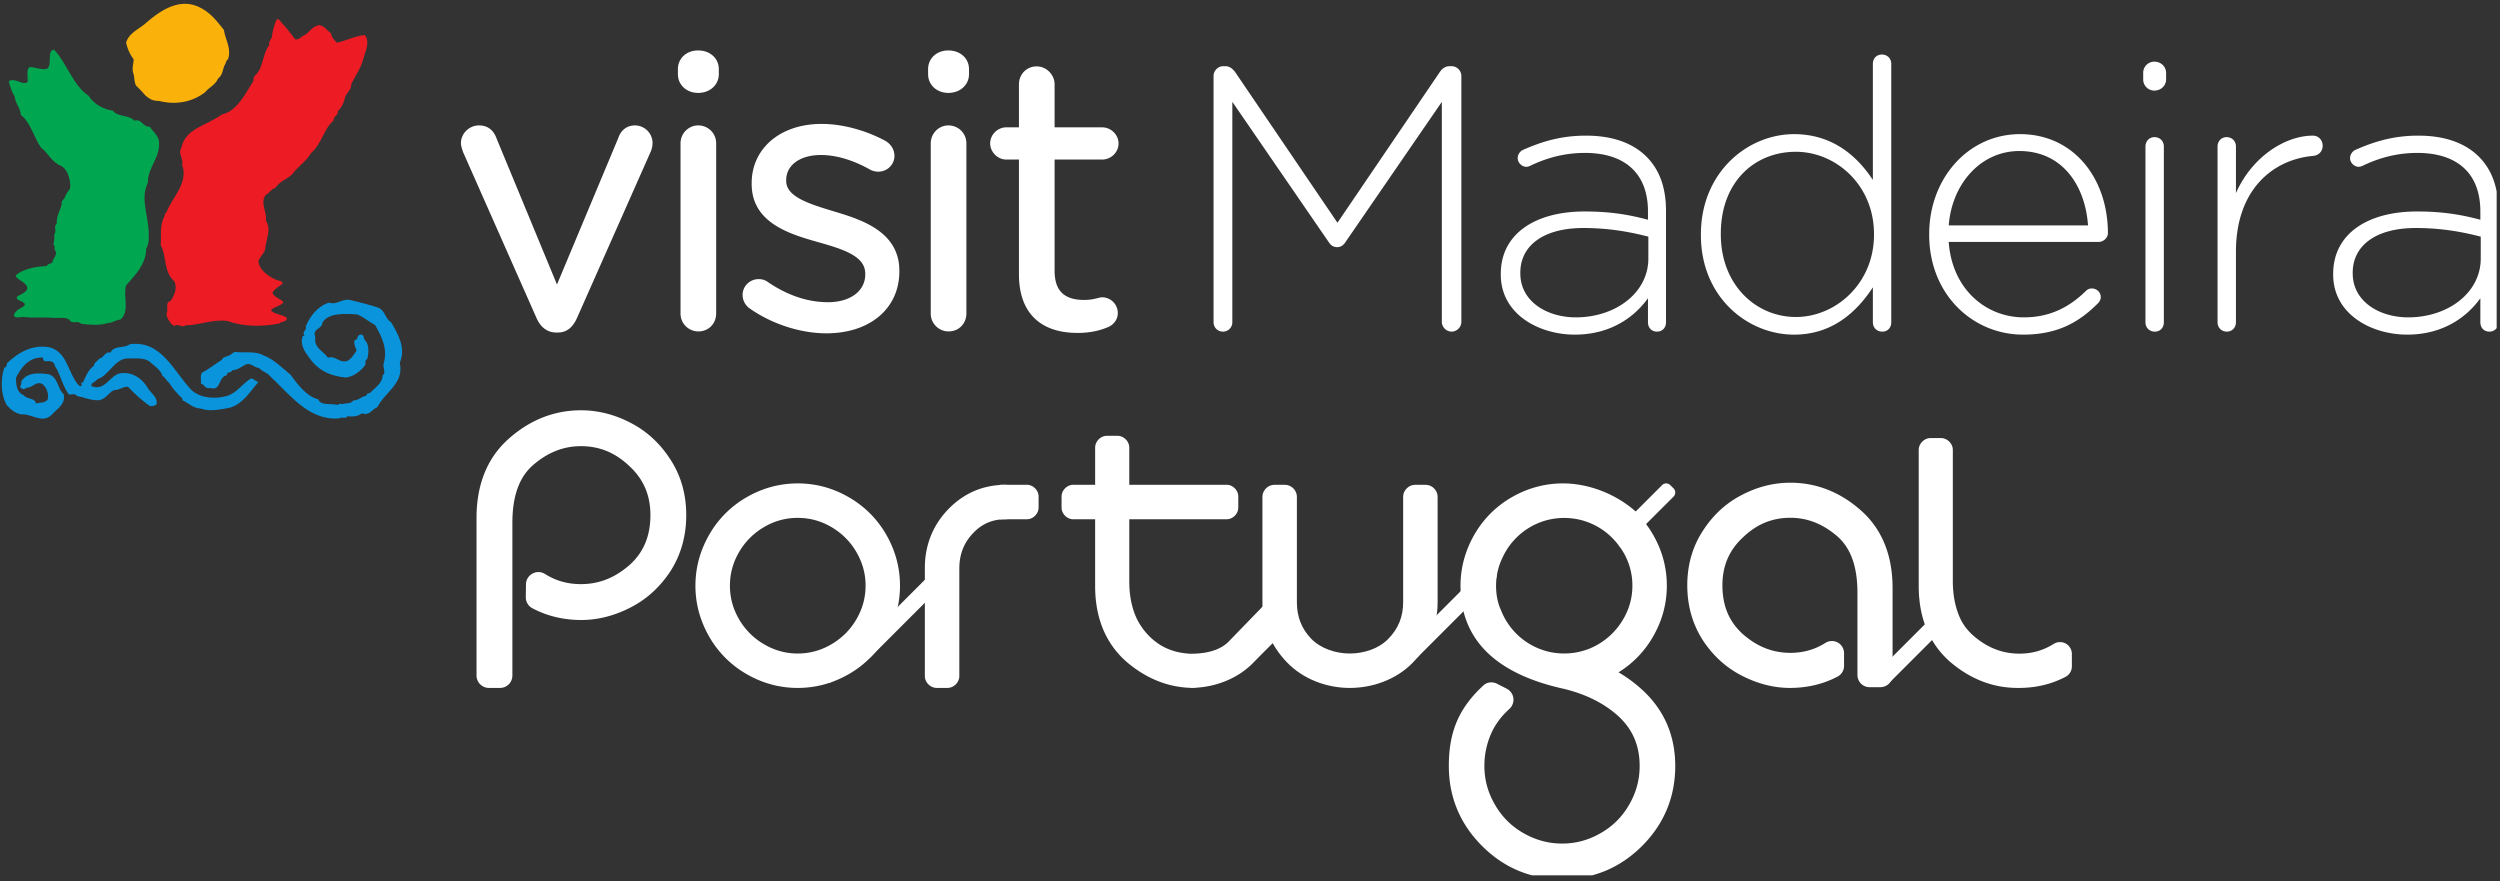 <svg viewBox="0 0 400 141" xmlns="http://www.w3.org/2000/svg" fill-rule="evenodd" clip-rule="evenodd" stroke-linejoin="round" stroke-miterlimit="2"><rect x="0" y="0" width="400" height="141" fill="#333333" stroke="none"/><g transform="translate(-222.278 -227.612)"><path fill="none" d="M222.278 227.612h399.465v140.053H222.278z"/><clipPath id="a"><path d="M222.278 227.612h399.465v140.053H222.278z"/></clipPath><g clip-path="url(#a)"><path d="M323.865 247.679c-1.264 0-2.241.748-2.662 2.015l-9.808 23.44-9.635-23.292c-.501-1.433-1.46-2.163-2.847-2.163-1.563 0-2.883 1.291-2.883 2.824 0 .396.116.76.23 1.109.038.101.067.2.092.303a.274.274 0 00.032.064l11.745 26.537c.857 1.902 2.179 2.3 3.14 2.3h.242c1.373 0 2.377-.75 3.076-2.306l11.819-26.666a3.71 3.71 0 00.28-1.341 2.826 2.826 0 00-2.821-2.824M333.983 235.685c-1.885 0-3.241 1.268-3.241 3.005v.792c0 1.709 1.39 2.996 3.24 2.996 1.887 0 3.307-1.287 3.307-2.996v-.792c0-1.737-1.386-3.005-3.306-3.005M333.983 247.679c-1.554 0-2.822 1.291-2.822 2.88v27.197a2.852 2.852 0 002.879 2.881c1.612 0 2.825-1.241 2.825-2.881v-27.197a2.853 2.853 0 00-2.882-2.88M355.758 261.45l-.124-.038c-3.89-1.183-7.566-2.301-7.566-4.853v-.125c0-2.404 2.228-4.021 5.54-4.021 2.466 0 5.206.814 7.94 2.37.22.11.679.295 1.268.295 1.418 0 2.573-1.13 2.573-2.52 0-.966-.522-1.857-1.423-2.394-3.211-1.733-6.94-2.727-10.236-2.727-6.58 0-11.185 3.9-11.185 9.486v.118c0 6.294 6.206 8.056 10.737 9.341 4.21 1.181 7.435 2.297 7.435 5.013v.122c0 2.66-2.392 4.448-5.96 4.448-3.235 0-6.472-1.091-9.61-3.22-.387-.303-.91-.476-1.475-.476-1.42 0-2.576 1.129-2.576 2.518 0 1.003.548 1.75 1.06 2.121 3.539 2.524 8.16 4.034 12.352 4.034 6.984 0 11.667-3.988 11.667-9.911v-.12c0-6.336-6.275-8.212-10.417-9.461M374.014 247.679c-1.554 0-2.817 1.291-2.817 2.88v27.197a2.848 2.848 0 002.878 2.881c1.609 0 2.826-1.241 2.826-2.881v-27.197c0-1.614-1.27-2.88-2.887-2.88M374.014 235.685c-1.88 0-3.241 1.268-3.241 3.005v.792c0 1.709 1.394 2.996 3.24 2.996 1.888 0 3.307-1.287 3.307-2.996v-.792c0-1.737-1.39-3.005-3.306-3.005M398.608 275.179c-.185 0-.38.048-.642.116-.463.118-1.162.307-2.205.307-3.244 0-4.748-1.488-4.748-4.691v-17.77h7.595c1.45 0 2.636-1.162 2.636-2.581 0-1.396-1.208-2.573-2.636-2.573h-7.595v-6.873c0-1.565-1.316-2.881-2.876-2.881-1.588 0-2.828 1.261-2.828 2.881v6.873h-2.028c-1.394 0-2.575 1.177-2.575 2.573 0 1.377 1.204 2.581 2.575 2.581h2.028v18.376c0 6.033 3.327 9.362 9.36 9.362 1.795 0 3.322-.28 4.79-.884 1.025-.394 1.666-1.276 1.666-2.3a2.52 2.52 0 00-2.517-2.516" fill="#fff" fill-rule="nonzero"/><path d="M282.8 276.833c1.169.52 1.049 1.737 2.058 2.341 1.122 1.914 2.4 4.092 1.385 6.482.72 3.312-2.265 4.554-3.594 7.104-.82.323-1.324 1.459-2.451.975-.63.516-1.575.596-2.287.457-.305.535-.974.038-1.35.358-4.893.415-7.874-3.788-11.132-6.814-.465-.573-1.143-.611-1.703-1.251-.81-.027-1.377-.996-2.25-.488-.656.368-1.273.827-2.044.857-.173.554-.928.105-.825.777-1.51.301-.885 2.638-2.752 2.051-.712.246-.897-.617-1.451-.718.122-.731-.164-1.123.189-1.735 1.106-.543 2.188-1.432 3.159-2.032.174-.533 1.028-.533 1.507-.883.142-.221.38-.212.54-.398 1.558.205 3.377-.204 4.668.573 1.545.535 3.093 2.104 4.31 3.091 1.118 1.552 2.632 3.538 4.409 3.91.407 1.104 2.039.609 3.056.912.225-.042.509-.337.665-.116.625-.204 1.53 0 1.893-.61.786.054 1.299-.63 2.026-.731.185-.141.21-.554.547-.381.773-.807 2.106-1.596 2.118-2.872.66-.552-.065-1.24.19-1.999.657-2.282-.341-4.259-1.385-6.064-.89-.48-1.843-1.291-2.875-1.712-2.057-.13-4.578-.263-5.536 1.281-.075 1.177-1.711.911-1.151 2.362-.301 1.657 1.234 2.194 2.027 3.285 1.279-.394 1.77.925 3.068.518.716-.339 1.097-1.093 1.513-1.691-.192-.503-.485-.981-.342-1.621.668-.028.305-.865.97-.899.677-.064.372.699.773.964.613.674.54 2.005.293 2.952-.431.164-.234.604-.298.929-.791 1.053-1.898 1.878-3.148 2.025-2.48-.254-4.433-1.111-5.901-3.284-.68-.879-1.474-2.11-.953-3.384.122.048.183-.049.269-.11-.537-.549.52-.88.177-1.337.659-1.678 1.925-3.324 3.756-3.881 1.176.455 2.076-.677 3.344-.423 1.52.388 3.06.739 4.519 1.23" fill="#0994dc" fill-rule="nonzero"/><path d="M252.935 290.033c1.45 1.322 3.737 1.44 5.609.943 1.62-.463 2.455-1.943 3.892-2.809.47 0 .726.516 1.2.535-1.424 1.655-2.44 3.481-4.553 4.136-1.472.258-3.196.693-4.681.143-1.252-.07-1.87-.815-2.944-1.333v-.265c-.93-.887-1.558-1.647-2.14-2.548-.538-.398-.521-.801-1.056-1.072-.212-.893-1.204-1.569-1.882-2.14-.794-.82-2.23-.646-3.49-.673-2.292-.074-3.141 2.8-5.07 3.348-.242.495-.97.459-.937 1.076 2.14.913 2.917-1.624 4.549-2.02 1.983-.328 3.607.788 4.54 2.413.44.746 1.6 1.403 1.345 2.555-.297.229-.657.294-1.078.25-1.218-.87-2.455-1.981-3.474-3.07-.855-.075-1.424.579-2.266.531-1.013.535-1.415 1.669-2.68 1.615-1.16 0-2.125-.489-3.218-.672-.272-.49-.88-.172-1.325-.274-.82-1.13-1.246-2.674-1.876-4.017-.402-.337-.246-.916-.796-1.196-.612-.331-1.383.356-1.474-.672-2.15-.105-3.453 1.531-4.28 3.211-.034 1.112.12 2.394 1.2 2.805.564.733 1.798.36 2.004 1.35.624-.247 1.434-.017 1.879-.683.132-.966-.127-1.764-.803-2.396-1.076-.667-1.665.653-2.668.533-.168.282-.448.305-.68.13-.604-.164.087-.627-.126-1.065.876-1.563 2.839-1.438 4.409-1.213 1.497.442 1.426 2.337 2.405 3.213.366 1.628-1.156 2.38-1.998 3.349-1.531 1.356-3.13-.289-4.816-.144-.884-.172-1.626-.72-2.28-1.459-.982-1.664-1.04-4.197-.402-6.012.338-.035.417-.402.403-.675 1.727-1.71 4.195-3.163 6.964-2.544 2.725.851 2.805 3.973 4.403 5.887.149.148.289.354.535.27.246-.08-.291-.733.27-.539.433-.944.816-2.045 1.737-2.67.025-.537.629-.802.939-1.215.625-.023.855-1.158 1.73-.929.605-1.217 2.167-.611 3.077-1.331 5.083-.72 7.046 4.393 9.903 7.343" fill="#0994dc" fill-rule="nonzero"/><path d="M258.108 232.411c.215 1.558 1.238 2.956.659 4.677-.383.24-.351.739-.54.941-.34.71-.304 1.591-1.056 2.133-.358.964-1.505 1.491-2.02 2.154-1.991 1.607-4.71 2.127-7.35 1.459-1.183-.036-1.464-.274-2.236-.857a17.766 17.766 0 00-1.407-1.499c-.383-.341-.324-1.146-.501-1.918-.341-.912 0-1.605 0-2.413a6.495 6.495 0 01-1.198-2.675c.474-1.526 1.987-2.093 3.15-3.103 2.2-1.914 5.367-4.163 8.62-2.514 1.683.808 2.71 2.131 3.879 3.615" fill="#fab20b" fill-rule="nonzero"/><path d="M267.222 231.112c.786.846 1.55 1.811 2.29 2.79.757.158 1.089-.667 1.74-.794.573-.552 1.247-1.407 2.136-1.47.867.158 1.15.824 1.882 1.333.013.604.56 1.122.922 1.474 1.48-.32 2.923-1.097 4.466-1.229.916 1.202-.025 2.819-.313 4.036-.424 1.486-1.258 2.474-1.87 3.874.027.765-.596 1.259-.943 1.87-.197 1.009-.597 1.822-1.21 2.407.12.746-.751.762-.661 1.457-1.694 1.56-1.863 3.71-3.611 5.237-.686 1.177-1.781 1.96-2.674 2.939-.76 1.241-2.141 1.276-3.068 2.679-.608.069-.937.842-1.488 1.059-.994 1.31.214 2.691 0 4.152.97 1.474-.066 3.125-.131 4.683-.297.712-.76 1.011-1.057 1.739.073 1.757 2.394 2.963 3.285 3.18.358.042.444.126.585.362.009.286-1.108.674-1.634 1.535.198.803 1.564 1.06 1.756 1.573-.46.63-1.748.737-1.973 1.295.466.619 1.986.67 2.512 1.179.087.7-.867.499-1.191.904-2.761.532-5.747.532-8.297-.405-2.076-.277-4.01.457-6.024.672-.867-.143-.916.451-1.7.023-.155.007-.286-.117-.562-.023-.387.508-1.51-1.076-1.472-1.865.428-.596-.353-1.788.666-2.016.587-.905 1.169-2.141.53-3.2-1.695-1.512-1.14-3.957-2.13-5.749.155-1.537-.226-3.183.663-4.685-.103-.261.18-.478.27-.545.886-2.356 3.192-4.298 2.669-7.081-.337-.677.017-.843-.181-1.31-.156-.794-.538-1.108-.078-2.034.668-3.053 4.182-3.51 6.417-5.216 2.549-.558 3.8-3.424 5.086-5.357-.048-.198.039-.669.264-.92 1.368-1.133 1.118-3.384 2.27-4.83-.122-.506.189-.832.404-1.199.074-.943.41-2.103.777-2.928.29-.076.522.09.678.404" fill="#ed1c24" fill-rule="nonzero"/><path d="M230.945 235.568c2.019 2.159 3.023 5.734 5.498 7.351.832 1.346 2.356 2.171 3.887 2.399.823 1.065 2.5.625 3.468 1.602 1.2-.352 1.315 1.063 2.409.941.496.714 1.18 1.238 1.48 2.148.427 2.691-1.782 4.283-1.743 6.814-1.361 2.779.279 5.63.124 8.566.073.756-.06 1.414-.396 2-.032 2.491-1.695 4.167-3.211 5.875-.552 1.731.669 4.15-.931 5.492-.727.012-1.266.539-2.011.539-1.262.438-2.935.277-4.277.128-.457-.626-1.497.149-1.867-.667-.653-.449-1.752-.247-2.422-.272-1.678-.169-3.171.052-5.018-.163-.616.114-1.073.068-1.2.037-.577-.335.16-1.03.57-1.291.69-.377.643-.344.923-.615.177-.743-1.457-.596-1.251-1.356.514-.369 1.826-.75 1.653-1.537-.3-.95-1.695-1.123-1.847-1.893 1.239-1.049 3.205-1.415 4.974-1.479.205-.543.967-.261.937-.787.186-.552.842-1.091.398-1.744-.212-.311.09-.625-.272-.947.163-.581.177-1.066.133-1.6.514-.586-.21-1.196.41-1.729-.13-1.236.733-2.344.799-3.213-.095-.565.263-.356.552-1.12.288-.788.66-.889.785-1.363.122-.487-.086-2.824-1.468-3.54-1.474-.568-2.086-2.105-3.205-2.941-1.126-1.6-1.6-3.931-3.211-5.203-.155-1.392-.785-1.518-1.008-3.015-.461-.643-.786-1.866-.933-2.349.868-.776 2.546.916 3.063-.023-.024-.57-.263-2.071.32-2.274.988.041 2.144.571 2.81.23.78-.632-.1-3.005 1.078-3.001" fill="#00a650" fill-rule="nonzero"/><path d="M382.276 310.696h4.302c1 0 1.876-.878 1.876-1.874v-1.769c0-.994-.876-1.878-1.876-1.878h-4.306M361.54 332.768l12.388-12.388c.342-.343.342-.939 0-1.274l-.56-.562a.93.93 0 00-1.278 0l-14.196 14.204-.617.612-2.238 2.229c-.333.339-.333.938.008 1.275M449.094 332.768l12.392-12.388c.333-.343.333-.939 0-1.274l-.565-.562a.93.93 0 00-1.278 0l-14.2 14.204-.613.612-2.238 2.229c-.333.339-.333.938.008 1.275M524.815 336.62l.608-.615 8.724-8.72a.925.925 0 000-1.271l-.564-.565a.925.925 0 00-1.274 0l-8.72 8.718-.604.614-.823.809c-.333.343-.333.937 0 1.274l.564.568" fill="#fff"/><path d="M359.299 326.702a10.999 10.999 0 01-4.001 3.999c-1.682.985-3.464 1.474-5.384 1.474-1.912 0-3.693-.489-5.376-1.474a10.971 10.971 0 01-4.005-3.999c-.983-1.685-1.467-3.468-1.467-5.38 0-1.92.484-3.699 1.467-5.384a10.956 10.956 0 014.005-3.999 10.42 10.42 0 015.376-1.467c1.92 0 3.706.482 5.384 1.467a10.983 10.983 0 014 3.999c.984 1.685 1.473 3.464 1.473 5.384 0 1.914-.49 3.695-1.472 5.38m4.79-13.524a16.107 16.107 0 00-6.032-6.027c-2.533-1.459-5.256-2.194-8.143-2.194-2.878 0-5.605.735-8.142 2.194a16.106 16.106 0 00-6.027 6.027c-1.451 2.535-2.198 5.261-2.198 8.144s.743 5.608 2.198 8.143a16.098 16.098 0 006.027 6.024c2.537 1.455 5.264 2.192 8.142 2.192 2.887 0 5.6-.737 8.143-2.192a16.15 16.15 0 006.033-6.024c1.452-2.535 2.187-5.26 2.187-8.143 0-2.883-.735-5.609-2.187-8.144M377.92 312.974c-1.418 1.497-2.15 3.333-2.15 5.618v17.199c0 1.004-.888 1.889-1.896 1.889h-1.727c-1 0-1.893-.885-1.893-1.889V318.52c0-3.632 1.234-6.797 3.693-9.372 2.506-2.621 5.619-3.965 9.217-3.965 1.005 0 1.897.883 1.897 1.893v1.722c0 1.009-.892 1.894-1.897 1.894-2.118 0-3.828.749-5.243 2.282" fill="#fff"/><path d="M329.565 301.167c-1.662-2.598-3.828-4.597-6.424-5.919-2.534-1.32-5.187-1.99-7.913-1.99-4.26 0-8.143 1.529-11.544 4.544-3.426 3.03-5.161 7.299-5.161 12.675v25.221c0 1.095.897 1.984 1.994 1.984h1.765a1.978 1.978 0 001.977-1.984v-24.407c0-4.335 1.103-7.383 3.36-9.312 2.344-2.008 4.838-2.981 7.609-2.981 2.98 0 5.516 1.047 7.782 3.22 2.244 2.08 3.335 4.638 3.335 7.816 0 3.362-1.107 5.985-3.364 7.999-2.348 2.047-4.881 3.039-7.753 3.039-2.13 0-4.014-.529-5.753-1.624a1.97 1.97 0 00-2.007-.06 1.969 1.969 0 00-1.036 1.717l-.025 2.049a1.983 1.983 0 001.053 1.78c2.352 1.251 4.997 1.878 7.85 1.878 2.604 0 5.236-.667 7.814-1.982 2.613-1.328 4.767-3.293 6.44-5.851 1.675-2.622 2.513-5.628 2.513-8.945 0-3.32-.843-6.308-2.512-8.867" fill="#fff" fill-rule="nonzero"/><path d="M448.296 333.662c-2.6 2.659-6.361 4.02-10.05 4.02-3.702 0-7.465-1.396-10.07-4.109-2.577-2.692-3.91-5.914-3.91-9.591v-16.904c0-1.011.884-1.895 1.89-1.895h1.734c1.003 0 1.89.884 1.89 1.895v16.904c0 2.317.757 4.22 2.284 5.826 1.566 1.599 3.964 2.366 6.182 2.366 2.279 0 4.683-.792 6.184-2.371 1.575-1.616 2.352-3.517 2.352-5.821v-16.904c0-1.011.889-1.895 1.893-1.895h1.73c1.005 0 1.892.884 1.892 1.895v16.904c0 3.727-1.356 6.981-4.001 9.68" fill="#fff"/><path d="M520.04 309.292c-3.331-2.952-7.136-4.447-11.305-4.447-2.658 0-5.26.654-7.72 1.939-2.562 1.303-4.68 3.259-6.295 5.788-1.643 2.517-2.477 5.442-2.477 8.693 0 3.244.826 6.186 2.477 8.765 1.623 2.487 3.737 4.411 6.296 5.713 2.52 1.288 5.099 1.937 7.645 1.937 2.772 0 5.334-.609 7.62-1.809a1.939 1.939 0 001.045-1.718v-2.032c0-.707-.388-1.362-1-1.703a1.961 1.961 0 00-1.981.059c-1.7 1.069-3.538 1.591-5.61 1.591-2.804 0-5.281-.976-7.563-2.964-2.226-1.984-3.307-4.548-3.307-7.839 0-3.115 1.07-5.617 3.289-7.676 2.189-2.106 4.669-3.133 7.58-3.133 2.715 0 5.158.96 7.457 2.916 2.209 1.894 3.279 4.873 3.279 9.115v13.131a1.94 1.94 0 001.943 1.942h1.729a1.95 1.95 0 001.948-1.942v-13.924c0-5.257-1.706-9.435-5.05-12.402M552.798 330.581a1.925 1.925 0 00-1.93.057c-1.665 1.044-3.455 1.557-5.482 1.557-2.746 0-5.161-.956-7.39-2.897a9.405 9.405 0 01-1.341-1.467 11.2 11.2 0 01-.595-.967c-.73-1.464-1.17-3.163-1.293-5.127 0-.036-.006-.065-.006-.101v-.015c-.022-.318-.03-.646-.03-.975v-21.061c-.004-.996-.89-1.882-1.893-1.882h-1.668c-1.004 0-1.897.886-1.897 1.891v21.789c0 .047.004.099.004.154 0 .035-.004.065-.004.099 0 .151.012.3.012.444.005.104.005.209.009.301.013.267.025.529.049.79l.025.181c.02.236.042.461.07.686.486 3.797 2.065 6.991 4.802 9.419 3.226 2.775 6.869 4.224 10.855 4.224l.049-.002.173.002c2.7 0 5.207-.596 7.443-1.771a1.892 1.892 0 001.017-1.679v-1.983c0-.692-.375-1.328-.98-1.667" fill="#fff" fill-rule="nonzero"/><path d="M485.187 311.929l2.402-2.406 2.479-2.477c.334-.337.334-.939 0-1.273l-.568-.561a.917.917 0 00-1.271 0l-2.482 2.481-.61.612-2.233 2.23c-.337.337-.337.931 0 1.274l.568.562M423.723 332.707l1.628-1.628 1.224-1.22 1.084-1.092c.673-.676.673-1.864 0-2.545l-.988-.986c.03-.38.055-.76.055-1.145v-1.94l-7.806 8.056c-1.48 1.555-3.841 1.994-6.087 2.005-1.84-.069-3.443-.53-4.845-1.364-1.555-.976-2.784-2.289-3.694-3.983-.871-1.728-1.33-3.785-1.33-6.22v-9.949h15.569c.996 0 1.872-.878 1.872-1.874v-1.77c0-.992-.876-1.877-1.872-1.877h-15.57v-5.955c0-.998-.892-1.884-1.897-1.884h-1.67c-1.006 0-1.895.886-1.895 1.897v5.942h-3.491c-1.004 0-1.88.885-1.88 1.883v1.764c0 .996.876 1.874 1.872 1.874h3.499v10.687c0 4.973 1.609 9.095 4.972 12.073 3.076 2.647 6.536 4.092 10.312 4.212v.013c.056 0 .117-.003.176-.003.122 0 .242.003.365.003.128 0 .256-.013.375-.038 3.352-.211 6.69-1.538 9.055-3.949l.967-.987z" fill="#fff"/><path d="M472.548 332.171c-4.57 0-8.471-2.83-10.068-6.825-.555-1.195-.831-2.517-.831-3.996 0-1.597.337-3.076 1.02-4.493 1.703-3.757 5.486-6.374 9.879-6.374 3.715 0 6.995 1.867 8.949 4.719.017.02.038.04.06.058.146.219.293.439.433.674a10.411 10.411 0 011.47 5.382c0 1.917-.483 3.698-1.47 5.378a11.366 11.366 0 01-1.118 1.584c-.083.093-.156.182-.238.269-.104.122-.215.236-.325.356-.03.016-.05.044-.067.063a11.009 11.009 0 01-3.984 2.556l-.337.107c-.06.022-.115.045-.177.06a8.5 8.5 0 01-.434.122c-.027.006-.06.017-.09.027a14.22 14.22 0 01-.447.104c-.042.004-.075.017-.12.02-.138.026-.271.051-.41.079-.137.02-.276.031-.413.045-.04.009-.086.015-.126.022-.211.02-.42.042-.63.048.13.03.26.055.388.085-.133-.03-.268-.055-.413-.085-.164.007-.325.015-.501.015m12.708 6.018a21.983 21.983 0 00-5.467-3.786c.504.242.983.499 1.457.777a16.046 16.046 0 005.527-5.725c1.46-2.538 2.197-5.26 2.197-8.139 0-2.887-.737-5.607-2.197-8.147a16.478 16.478 0 00-1.126-1.705c0 .004 0 .019.004.028a1.899 1.899 0 00-.465-.868c-3.22-3.496-8.142-5.666-12.832-5.666-2.866 0-5.614.734-8.168 2.196a16.153 16.153 0 00-6.033 6.039c-1.45 2.535-2.195 5.281-2.195 8.157 0 8.372 5.358 13.865 15.965 16.346 3.796.828 6.946 2.356 9.328 4.534 2.273 2.109 3.37 4.704 3.37 7.932 0 2.209-.54 4.221-1.665 6.18-1.122 1.956-2.615 3.451-4.57 4.569-1.96 1.127-3.983 1.672-6.18 1.672-2.17 0-4.244-.564-6.177-1.672-1.952-1.118-3.445-2.616-4.57-4.569-1.13-1.959-1.678-3.971-1.678-6.18a12.7 12.7 0 011.466-5.972c.625-1.093 1.337-2.074 2.524-3.14a2.013 2.013 0 00.65-1.734 2.01 2.01 0 00-1.07-1.513l-1.534-.785c-.716-.366-1.6-.295-2.187.253-3.841 3.544-5.54 7.283-5.54 12.891 0 4.973 1.79 9.277 5.319 12.802 3.524 3.527 7.828 5.313 12.798 5.313 4.967 0 9.277-1.786 12.803-5.313 3.524-3.525 5.307-7.829 5.307-12.802 0-4.757-1.697-8.786-5.061-11.973" fill="#fff"/><path d="M416.448 239.762c0-.841.72-1.562 1.562-1.562h.3c.66 0 1.142.361 1.562.901l16.4 24.15 16.4-24.15c.36-.54.902-.901 1.563-.901h.3c.84 0 1.562.721 1.562 1.562v39.349c0 .84-.721 1.561-1.562 1.561-.841 0-1.562-.721-1.562-1.561v-35.203l-15.44 22.466c-.36.541-.78.782-1.32.782-.541 0-.961-.241-1.322-.782l-15.44-22.466v35.262c0 .841-.66 1.502-1.501 1.502a1.488 1.488 0 01-1.502-1.502v-39.408zM486.015 268.959v-3.484c-2.583-.662-6.008-1.382-10.394-1.382-6.487 0-10.091 2.884-10.091 7.148v.12c0 4.446 4.205 7.029 8.89 7.029 6.248 0 11.595-3.845 11.595-9.431m-23.61 2.583v-.12c0-6.368 5.467-9.973 13.397-9.973 4.266 0 7.209.541 10.152 1.322v-1.322c0-6.187-3.784-9.371-10.091-9.371-3.365 0-6.19.841-8.711 2.042-.241.12-.481.181-.661.181-.721 0-1.382-.661-1.382-1.382 0-.721.54-1.201.84-1.321 3.125-1.382 6.189-2.284 10.093-2.284 4.146 0 7.45 1.142 9.672 3.365 2.043 2.042 3.124 4.866 3.124 8.65v17.842c0 .901-.6 1.502-1.441 1.502-.842 0-1.443-.601-1.443-1.502v-3.845c-2.102 2.944-5.886 5.827-11.713 5.827-5.707 0-11.835-3.244-11.835-9.611M497.608 264.993v.121c0 8.05 5.587 13.216 12.015 13.216 6.368 0 12.495-5.347 12.495-13.156v-.12c0-7.871-6.127-13.157-12.495-13.157-6.668 0-12.015 4.867-12.015 13.096m27.273 14.178c0 .901-.6 1.502-1.441 1.502-.841 0-1.502-.601-1.502-1.502v-5.587c-2.644 4.025-6.548 7.569-12.615 7.569-7.39 0-14.9-5.947-14.9-15.919v-.12c0-9.973 7.51-16.04 14.9-16.04 6.127 0 10.092 3.484 12.615 7.329V237.84c0-.901.6-1.501 1.44-1.501.842 0 1.503.6 1.503 1.501v41.331zM556.36 263.672c-.421-6.187-3.965-11.895-10.994-11.895-6.068 0-10.753 5.107-11.294 11.895h22.288zm-10.393 17.481c-8.05 0-15.018-6.427-15.018-15.979v-.12c0-8.891 6.247-15.98 14.537-15.98 8.59 0 14.058 7.089 14.058 15.86 0 .72-.721 1.382-1.442 1.382h-24.03c.54 7.628 6.008 12.074 12.016 12.074 4.384 0 7.449-1.802 9.912-4.205.24-.241.54-.42.96-.42.782 0 1.442.6 1.442 1.382 0 .299-.12.66-.48 1.02-3.004 3.004-6.428 4.986-11.955 4.986M565.552 251.056c0-.841.6-1.502 1.44-1.502.842 0 1.503.601 1.503 1.502v28.114c0 .902-.6 1.502-1.441 1.502-.842 0-1.502-.6-1.502-1.502v-28.114zm-.36-11.774a1.77 1.77 0 011.8-1.803c1.023 0 1.864.781 1.864 1.803v1.021c0 1.021-.841 1.802-1.863 1.802a1.77 1.77 0 01-1.801-1.802v-1.021zM577.086 251.056c0-.841.6-1.502 1.44-1.502.842 0 1.503.601 1.503 1.502v7.449c2.644-5.947 7.99-9.191 12.316-9.191.9 0 1.56.721 1.56 1.622 0 .841-.6 1.561-1.56 1.622-6.488.601-12.316 5.467-12.316 15.318v11.294c0 .841-.6 1.502-1.441 1.502-.842 0-1.502-.6-1.502-1.502v-28.114zM619.197 268.959v-3.484c-2.583-.662-6.008-1.382-10.394-1.382-6.487 0-10.091 2.884-10.091 7.148v.12c0 4.446 4.205 7.029 8.89 7.029 6.248 0 11.595-3.845 11.595-9.431m-23.61 2.583v-.12c0-6.368 5.467-9.973 13.397-9.973 4.266 0 7.209.541 10.152 1.322v-1.322c0-6.187-3.784-9.371-10.091-9.371-3.365 0-6.19.841-8.711 2.042-.241.12-.481.181-.661.181-.721 0-1.382-.661-1.382-1.382 0-.721.54-1.201.84-1.321 3.125-1.382 6.189-2.284 10.093-2.284 4.146 0 7.45 1.142 9.672 3.365 2.043 2.042 3.124 4.866 3.124 8.65v17.842c0 .901-.6 1.502-1.441 1.502-.842 0-1.443-.601-1.443-1.502v-3.845c-2.102 2.944-5.886 5.827-11.713 5.827-5.707 0-11.835-3.244-11.835-9.611" fill="#fff" fill-rule="nonzero"/></g></g></svg>